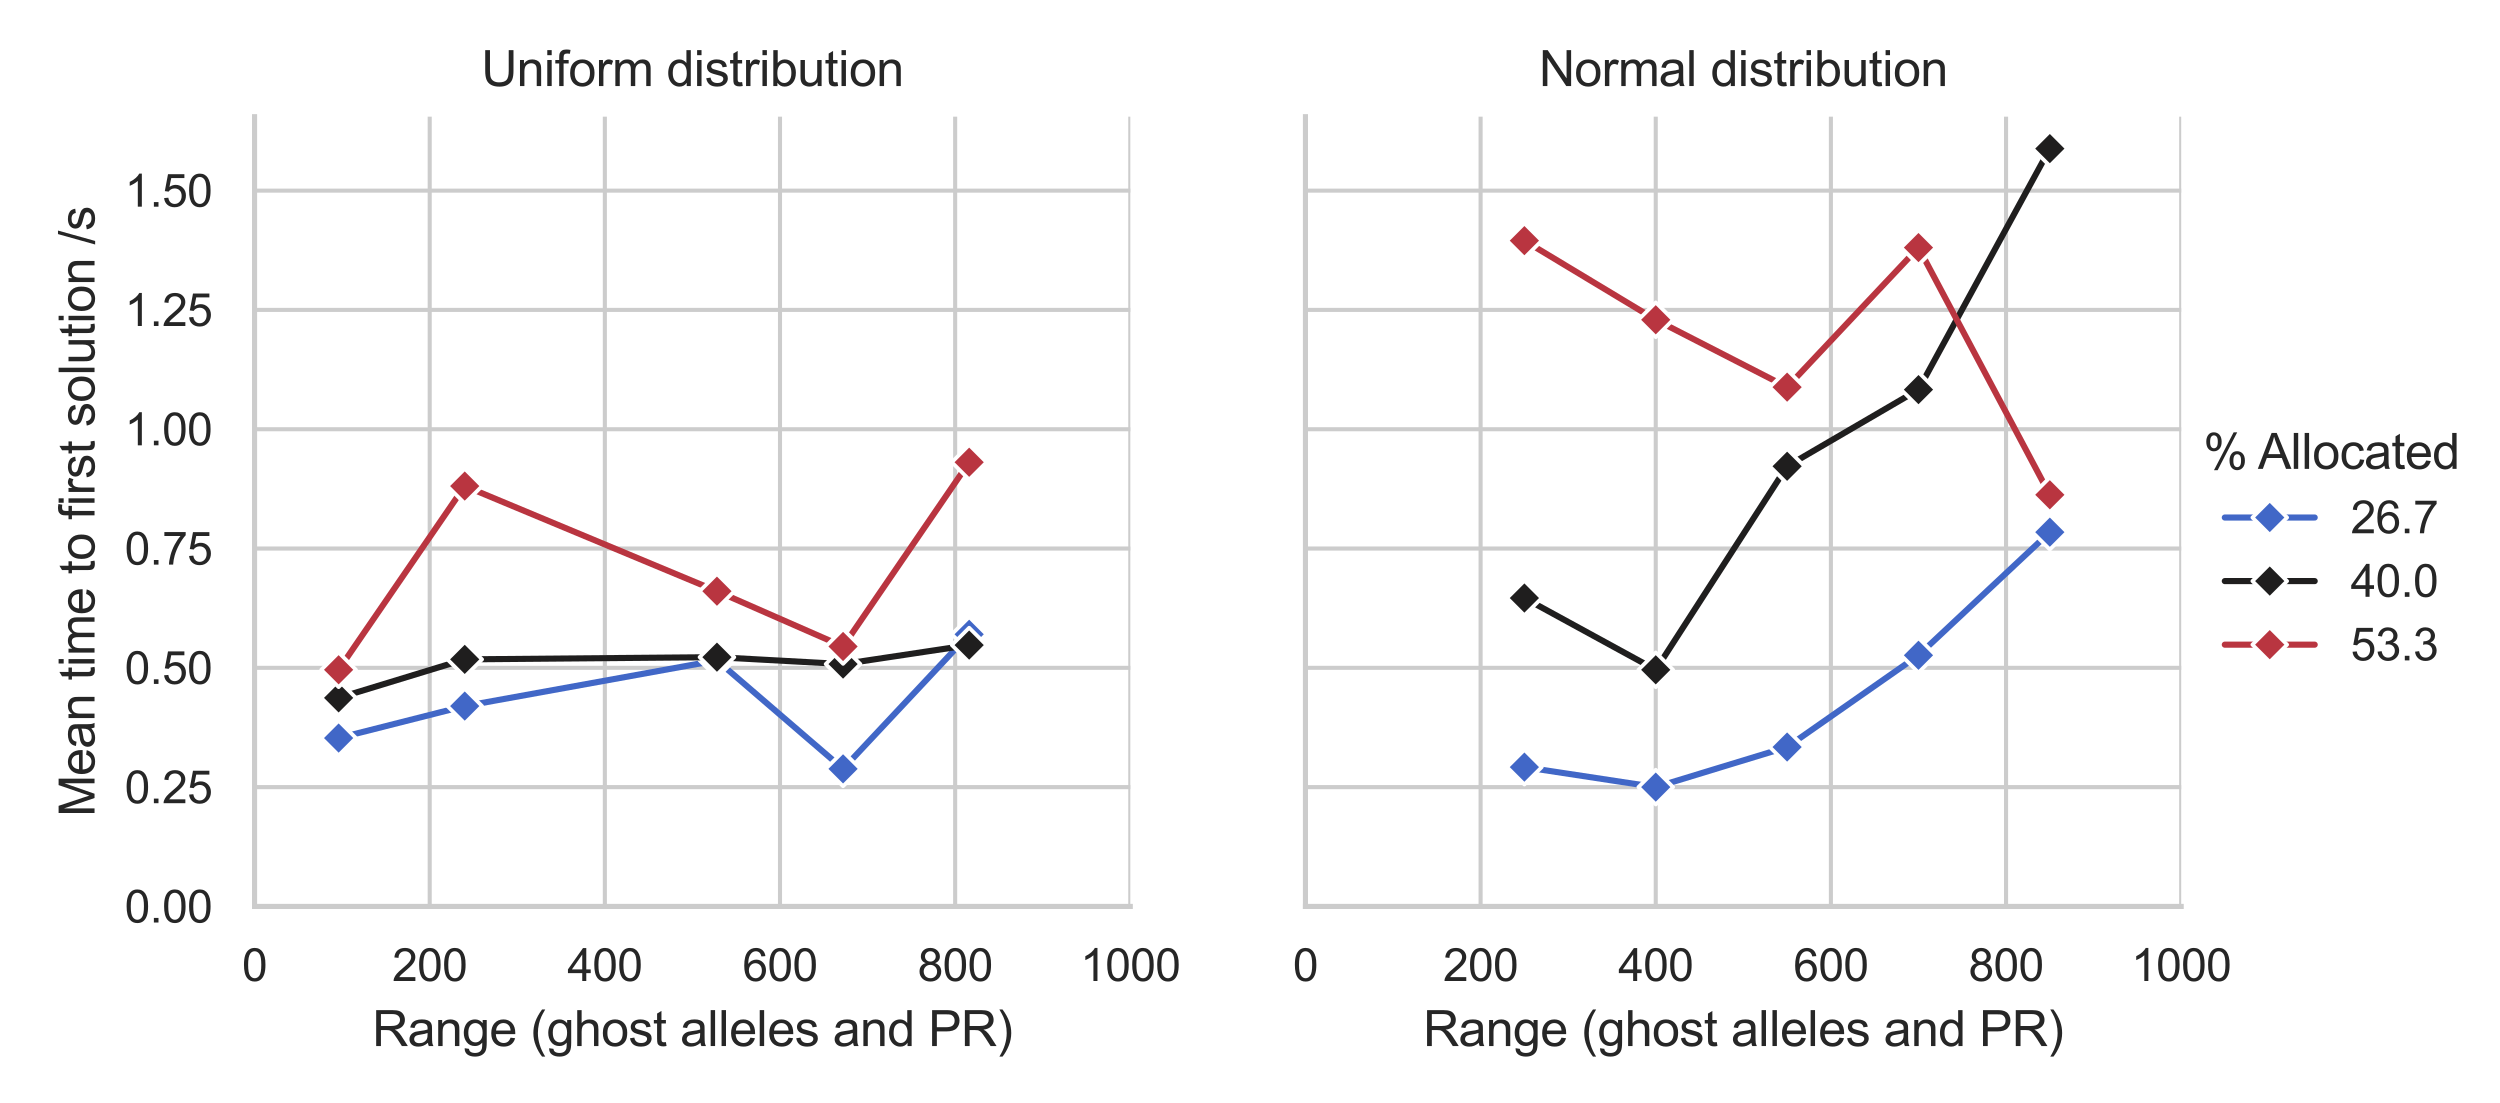 <?xml version="1.0" encoding="utf-8" standalone="no"?>
<!DOCTYPE svg PUBLIC "-//W3C//DTD SVG 1.1//EN"
  "http://www.w3.org/Graphics/SVG/1.1/DTD/svg11.dtd">
<svg xmlns:xlink="http://www.w3.org/1999/xlink" width="489.53pt" height="216pt" viewBox="0 0 489.53 216" xmlns="http://www.w3.org/2000/svg" version="1.1">
 <defs>
  <style type="text/css">*{stroke-linejoin: round; stroke-linecap: butt}</style>
 </defs>
 <g id="figure_1">
  <g id="patch_1">
   <path d="M 0 216 
L 489.53 216 
L 489.53 0 
L 0 0 
z
" style="fill: #ffffff"/>
  </g>
  <g id="axes_1">
   <g id="patch_2">
    <path d="M 49.845 177.492 
L 221.326 177.492 
L 221.326 22.848 
L 49.845 22.848 
z
" style="fill: #ffffff"/>
   </g>
   <g id="matplotlib.axis_1">
    <g id="xtick_1">
     <g id="line2d_1">
      <path d="M 49.845 177.492 
L 49.845 22.848 
" clip-path="url(#pd79300ed62)" style="fill: none; stroke: #cccccc; stroke-width: 0.8; stroke-linecap: round"/>
     </g>
     <g id="text_1">
      <!-- 0 -->
      <g style="fill: #262626" transform="translate(47.398 192.091) scale(0.088 -0.088)">
       <defs>
        <path id="ArialMT-30" d="M 266 2259 
Q 266 3072 433 3567 
Q 600 4063 929 4331 
Q 1259 4600 1759 4600 
Q 2128 4600 2406 4451 
Q 2684 4303 2865 4023 
Q 3047 3744 3150 3342 
Q 3253 2941 3253 2259 
Q 3253 1453 3087 958 
Q 2922 463 2592 192 
Q 2263 -78 1759 -78 
Q 1097 -78 719 397 
Q 266 969 266 2259 
z
M 844 2259 
Q 844 1131 1108 757 
Q 1372 384 1759 384 
Q 2147 384 2411 759 
Q 2675 1134 2675 2259 
Q 2675 3391 2411 3762 
Q 2147 4134 1753 4134 
Q 1366 4134 1134 3806 
Q 844 3388 844 2259 
z
" transform="scale(0.016)"/>
       </defs>
       <use xlink:href="#ArialMT-30"/>
      </g>
     </g>
    </g>
    <g id="xtick_2">
     <g id="line2d_2">
      <path d="M 84.141 177.492 
L 84.141 22.848 
" clip-path="url(#pd79300ed62)" style="fill: none; stroke: #cccccc; stroke-width: 0.8; stroke-linecap: round"/>
     </g>
     <g id="text_2">
      <!-- 200 -->
      <g style="fill: #262626" transform="translate(76.8 192.091) scale(0.088 -0.088)">
       <defs>
        <path id="ArialMT-32" d="M 3222 541 
L 3222 0 
L 194 0 
Q 188 203 259 391 
Q 375 700 629 1000 
Q 884 1300 1366 1694 
Q 2113 2306 2375 2664 
Q 2638 3022 2638 3341 
Q 2638 3675 2398 3904 
Q 2159 4134 1775 4134 
Q 1369 4134 1125 3890 
Q 881 3647 878 3216 
L 300 3275 
Q 359 3922 746 4261 
Q 1134 4600 1788 4600 
Q 2447 4600 2831 4234 
Q 3216 3869 3216 3328 
Q 3216 3053 3103 2787 
Q 2991 2522 2730 2228 
Q 2469 1934 1863 1422 
Q 1356 997 1212 845 
Q 1069 694 975 541 
L 3222 541 
z
" transform="scale(0.016)"/>
       </defs>
       <use xlink:href="#ArialMT-32"/>
       <use xlink:href="#ArialMT-30" transform="translate(55.615 0)"/>
       <use xlink:href="#ArialMT-30" transform="translate(111.23 0)"/>
      </g>
     </g>
    </g>
    <g id="xtick_3">
     <g id="line2d_3">
      <path d="M 118.437 177.492 
L 118.437 22.848 
" clip-path="url(#pd79300ed62)" style="fill: none; stroke: #cccccc; stroke-width: 0.8; stroke-linecap: round"/>
     </g>
     <g id="text_3">
      <!-- 400 -->
      <g style="fill: #262626" transform="translate(111.097 192.091) scale(0.088 -0.088)">
       <defs>
        <path id="ArialMT-34" d="M 2069 0 
L 2069 1097 
L 81 1097 
L 81 1613 
L 2172 4581 
L 2631 4581 
L 2631 1613 
L 3250 1613 
L 3250 1097 
L 2631 1097 
L 2631 0 
L 2069 0 
z
M 2069 1613 
L 2069 3678 
L 634 1613 
L 2069 1613 
z
" transform="scale(0.016)"/>
       </defs>
       <use xlink:href="#ArialMT-34"/>
       <use xlink:href="#ArialMT-30" transform="translate(55.615 0)"/>
       <use xlink:href="#ArialMT-30" transform="translate(111.23 0)"/>
      </g>
     </g>
    </g>
    <g id="xtick_4">
     <g id="line2d_4">
      <path d="M 152.734 177.492 
L 152.734 22.848 
" clip-path="url(#pd79300ed62)" style="fill: none; stroke: #cccccc; stroke-width: 0.8; stroke-linecap: round"/>
     </g>
     <g id="text_4">
      <!-- 600 -->
      <g style="fill: #262626" transform="translate(145.393 192.091) scale(0.088 -0.088)">
       <defs>
        <path id="ArialMT-36" d="M 3184 3459 
L 2625 3416 
Q 2550 3747 2413 3897 
Q 2184 4138 1850 4138 
Q 1581 4138 1378 3988 
Q 1113 3794 959 3422 
Q 806 3050 800 2363 
Q 1003 2672 1297 2822 
Q 1591 2972 1913 2972 
Q 2475 2972 2870 2558 
Q 3266 2144 3266 1488 
Q 3266 1056 3080 686 
Q 2894 316 2569 119 
Q 2244 -78 1831 -78 
Q 1128 -78 684 439 
Q 241 956 241 2144 
Q 241 3472 731 4075 
Q 1159 4600 1884 4600 
Q 2425 4600 2770 4297 
Q 3116 3994 3184 3459 
z
M 888 1484 
Q 888 1194 1011 928 
Q 1134 663 1356 523 
Q 1578 384 1822 384 
Q 2178 384 2434 671 
Q 2691 959 2691 1453 
Q 2691 1928 2437 2201 
Q 2184 2475 1800 2475 
Q 1419 2475 1153 2201 
Q 888 1928 888 1484 
z
" transform="scale(0.016)"/>
       </defs>
       <use xlink:href="#ArialMT-36"/>
       <use xlink:href="#ArialMT-30" transform="translate(55.615 0)"/>
       <use xlink:href="#ArialMT-30" transform="translate(111.23 0)"/>
      </g>
     </g>
    </g>
    <g id="xtick_5">
     <g id="line2d_5">
      <path d="M 187.03 177.492 
L 187.03 22.848 
" clip-path="url(#pd79300ed62)" style="fill: none; stroke: #cccccc; stroke-width: 0.8; stroke-linecap: round"/>
     </g>
     <g id="text_5">
      <!-- 800 -->
      <g style="fill: #262626" transform="translate(179.69 192.091) scale(0.088 -0.088)">
       <defs>
        <path id="ArialMT-38" d="M 1131 2484 
Q 781 2613 612 2850 
Q 444 3088 444 3419 
Q 444 3919 803 4259 
Q 1163 4600 1759 4600 
Q 2359 4600 2725 4251 
Q 3091 3903 3091 3403 
Q 3091 3084 2923 2848 
Q 2756 2613 2416 2484 
Q 2838 2347 3058 2040 
Q 3278 1734 3278 1309 
Q 3278 722 2862 322 
Q 2447 -78 1769 -78 
Q 1091 -78 675 323 
Q 259 725 259 1325 
Q 259 1772 486 2073 
Q 713 2375 1131 2484 
z
M 1019 3438 
Q 1019 3113 1228 2906 
Q 1438 2700 1772 2700 
Q 2097 2700 2305 2904 
Q 2513 3109 2513 3406 
Q 2513 3716 2298 3927 
Q 2084 4138 1766 4138 
Q 1444 4138 1231 3931 
Q 1019 3725 1019 3438 
z
M 838 1322 
Q 838 1081 952 856 
Q 1066 631 1291 507 
Q 1516 384 1775 384 
Q 2178 384 2440 643 
Q 2703 903 2703 1303 
Q 2703 1709 2433 1975 
Q 2163 2241 1756 2241 
Q 1359 2241 1098 1978 
Q 838 1716 838 1322 
z
" transform="scale(0.016)"/>
       </defs>
       <use xlink:href="#ArialMT-38"/>
       <use xlink:href="#ArialMT-30" transform="translate(55.615 0)"/>
       <use xlink:href="#ArialMT-30" transform="translate(111.23 0)"/>
      </g>
     </g>
    </g>
    <g id="xtick_6">
     <g id="line2d_6">
      <path d="M 221.326 177.492 
L 221.326 22.848 
" clip-path="url(#pd79300ed62)" style="fill: none; stroke: #cccccc; stroke-width: 0.8; stroke-linecap: round"/>
     </g>
     <g id="text_6">
      <!-- 1000 -->
      <g style="fill: #262626" transform="translate(211.539 192.091) scale(0.088 -0.088)">
       <defs>
        <path id="ArialMT-31" d="M 2384 0 
L 1822 0 
L 1822 3584 
Q 1619 3391 1289 3197 
Q 959 3003 697 2906 
L 697 3450 
Q 1169 3672 1522 3987 
Q 1875 4303 2022 4600 
L 2384 4600 
L 2384 0 
z
" transform="scale(0.016)"/>
       </defs>
       <use xlink:href="#ArialMT-31"/>
       <use xlink:href="#ArialMT-30" transform="translate(55.615 0)"/>
       <use xlink:href="#ArialMT-30" transform="translate(111.23 0)"/>
       <use xlink:href="#ArialMT-30" transform="translate(166.846 0)"/>
      </g>
     </g>
    </g>
    <g id="text_7">
     <!-- Range (ghost alleles and PR) -->
     <g style="fill: #262626" transform="translate(72.887 204.828) scale(0.096 -0.096)">
      <defs>
       <path id="ArialMT-52" d="M 503 0 
L 503 4581 
L 2534 4581 
Q 3147 4581 3465 4457 
Q 3784 4334 3975 4021 
Q 4166 3709 4166 3331 
Q 4166 2844 3850 2509 
Q 3534 2175 2875 2084 
Q 3116 1969 3241 1856 
Q 3506 1613 3744 1247 
L 4541 0 
L 3778 0 
L 3172 953 
Q 2906 1366 2734 1584 
Q 2563 1803 2427 1890 
Q 2291 1978 2150 2013 
Q 2047 2034 1813 2034 
L 1109 2034 
L 1109 0 
L 503 0 
z
M 1109 2559 
L 2413 2559 
Q 2828 2559 3062 2645 
Q 3297 2731 3419 2920 
Q 3541 3109 3541 3331 
Q 3541 3656 3305 3865 
Q 3069 4075 2559 4075 
L 1109 4075 
L 1109 2559 
z
" transform="scale(0.016)"/>
       <path id="ArialMT-61" d="M 2588 409 
Q 2275 144 1986 34 
Q 1697 -75 1366 -75 
Q 819 -75 525 192 
Q 231 459 231 875 
Q 231 1119 342 1320 
Q 453 1522 633 1644 
Q 813 1766 1038 1828 
Q 1203 1872 1538 1913 
Q 2219 1994 2541 2106 
Q 2544 2222 2544 2253 
Q 2544 2597 2384 2738 
Q 2169 2928 1744 2928 
Q 1347 2928 1158 2789 
Q 969 2650 878 2297 
L 328 2372 
Q 403 2725 575 2942 
Q 747 3159 1072 3276 
Q 1397 3394 1825 3394 
Q 2250 3394 2515 3294 
Q 2781 3194 2906 3042 
Q 3031 2891 3081 2659 
Q 3109 2516 3109 2141 
L 3109 1391 
Q 3109 606 3145 398 
Q 3181 191 3288 0 
L 2700 0 
Q 2613 175 2588 409 
z
M 2541 1666 
Q 2234 1541 1622 1453 
Q 1275 1403 1131 1340 
Q 988 1278 909 1158 
Q 831 1038 831 891 
Q 831 666 1001 516 
Q 1172 366 1500 366 
Q 1825 366 2078 508 
Q 2331 650 2450 897 
Q 2541 1088 2541 1459 
L 2541 1666 
z
" transform="scale(0.016)"/>
       <path id="ArialMT-6e" d="M 422 0 
L 422 3319 
L 928 3319 
L 928 2847 
Q 1294 3394 1984 3394 
Q 2284 3394 2536 3286 
Q 2788 3178 2913 3003 
Q 3038 2828 3088 2588 
Q 3119 2431 3119 2041 
L 3119 0 
L 2556 0 
L 2556 2019 
Q 2556 2363 2490 2533 
Q 2425 2703 2258 2804 
Q 2091 2906 1866 2906 
Q 1506 2906 1245 2678 
Q 984 2450 984 1813 
L 984 0 
L 422 0 
z
" transform="scale(0.016)"/>
       <path id="ArialMT-67" d="M 319 -275 
L 866 -356 
Q 900 -609 1056 -725 
Q 1266 -881 1628 -881 
Q 2019 -881 2231 -725 
Q 2444 -569 2519 -288 
Q 2563 -116 2559 434 
Q 2191 0 1641 0 
Q 956 0 581 494 
Q 206 988 206 1678 
Q 206 2153 378 2554 
Q 550 2956 876 3175 
Q 1203 3394 1644 3394 
Q 2231 3394 2613 2919 
L 2613 3319 
L 3131 3319 
L 3131 450 
Q 3131 -325 2973 -648 
Q 2816 -972 2473 -1159 
Q 2131 -1347 1631 -1347 
Q 1038 -1347 672 -1080 
Q 306 -813 319 -275 
z
M 784 1719 
Q 784 1066 1043 766 
Q 1303 466 1694 466 
Q 2081 466 2343 764 
Q 2606 1063 2606 1700 
Q 2606 2309 2336 2618 
Q 2066 2928 1684 2928 
Q 1309 2928 1046 2623 
Q 784 2319 784 1719 
z
" transform="scale(0.016)"/>
       <path id="ArialMT-65" d="M 2694 1069 
L 3275 997 
Q 3138 488 2766 206 
Q 2394 -75 1816 -75 
Q 1088 -75 661 373 
Q 234 822 234 1631 
Q 234 2469 665 2931 
Q 1097 3394 1784 3394 
Q 2450 3394 2872 2941 
Q 3294 2488 3294 1666 
Q 3294 1616 3291 1516 
L 816 1516 
Q 847 969 1125 678 
Q 1403 388 1819 388 
Q 2128 388 2347 550 
Q 2566 713 2694 1069 
z
M 847 1978 
L 2700 1978 
Q 2663 2397 2488 2606 
Q 2219 2931 1791 2931 
Q 1403 2931 1139 2672 
Q 875 2413 847 1978 
z
" transform="scale(0.016)"/>
       <path id="ArialMT-20" transform="scale(0.016)"/>
       <path id="ArialMT-28" d="M 1497 -1347 
Q 1031 -759 709 28 
Q 388 816 388 1659 
Q 388 2403 628 3084 
Q 909 3875 1497 4659 
L 1900 4659 
Q 1522 4009 1400 3731 
Q 1209 3300 1100 2831 
Q 966 2247 966 1656 
Q 966 153 1900 -1347 
L 1497 -1347 
z
" transform="scale(0.016)"/>
       <path id="ArialMT-68" d="M 422 0 
L 422 4581 
L 984 4581 
L 984 2938 
Q 1378 3394 1978 3394 
Q 2347 3394 2619 3248 
Q 2891 3103 3008 2847 
Q 3125 2591 3125 2103 
L 3125 0 
L 2563 0 
L 2563 2103 
Q 2563 2525 2380 2717 
Q 2197 2909 1863 2909 
Q 1613 2909 1392 2779 
Q 1172 2650 1078 2428 
Q 984 2206 984 1816 
L 984 0 
L 422 0 
z
" transform="scale(0.016)"/>
       <path id="ArialMT-6f" d="M 213 1659 
Q 213 2581 725 3025 
Q 1153 3394 1769 3394 
Q 2453 3394 2887 2945 
Q 3322 2497 3322 1706 
Q 3322 1066 3130 698 
Q 2938 331 2570 128 
Q 2203 -75 1769 -75 
Q 1072 -75 642 372 
Q 213 819 213 1659 
z
M 791 1659 
Q 791 1022 1069 705 
Q 1347 388 1769 388 
Q 2188 388 2466 706 
Q 2744 1025 2744 1678 
Q 2744 2294 2464 2611 
Q 2184 2928 1769 2928 
Q 1347 2928 1069 2612 
Q 791 2297 791 1659 
z
" transform="scale(0.016)"/>
       <path id="ArialMT-73" d="M 197 991 
L 753 1078 
Q 800 744 1014 566 
Q 1228 388 1613 388 
Q 2000 388 2187 545 
Q 2375 703 2375 916 
Q 2375 1106 2209 1216 
Q 2094 1291 1634 1406 
Q 1016 1563 777 1677 
Q 538 1791 414 1992 
Q 291 2194 291 2438 
Q 291 2659 392 2848 
Q 494 3038 669 3163 
Q 800 3259 1026 3326 
Q 1253 3394 1513 3394 
Q 1903 3394 2198 3281 
Q 2494 3169 2634 2976 
Q 2775 2784 2828 2463 
L 2278 2388 
Q 2241 2644 2061 2787 
Q 1881 2931 1553 2931 
Q 1166 2931 1000 2803 
Q 834 2675 834 2503 
Q 834 2394 903 2306 
Q 972 2216 1119 2156 
Q 1203 2125 1616 2013 
Q 2213 1853 2448 1751 
Q 2684 1650 2818 1456 
Q 2953 1263 2953 975 
Q 2953 694 2789 445 
Q 2625 197 2315 61 
Q 2006 -75 1616 -75 
Q 969 -75 630 194 
Q 291 463 197 991 
z
" transform="scale(0.016)"/>
       <path id="ArialMT-74" d="M 1650 503 
L 1731 6 
Q 1494 -44 1306 -44 
Q 1000 -44 831 53 
Q 663 150 594 308 
Q 525 466 525 972 
L 525 2881 
L 113 2881 
L 113 3319 
L 525 3319 
L 525 4141 
L 1084 4478 
L 1084 3319 
L 1650 3319 
L 1650 2881 
L 1084 2881 
L 1084 941 
Q 1084 700 1114 631 
Q 1144 563 1211 522 
Q 1278 481 1403 481 
Q 1497 481 1650 503 
z
" transform="scale(0.016)"/>
       <path id="ArialMT-6c" d="M 409 0 
L 409 4581 
L 972 4581 
L 972 0 
L 409 0 
z
" transform="scale(0.016)"/>
       <path id="ArialMT-64" d="M 2575 0 
L 2575 419 
Q 2259 -75 1647 -75 
Q 1250 -75 917 144 
Q 584 363 401 755 
Q 219 1147 219 1656 
Q 219 2153 384 2558 
Q 550 2963 881 3178 
Q 1213 3394 1622 3394 
Q 1922 3394 2156 3267 
Q 2391 3141 2538 2938 
L 2538 4581 
L 3097 4581 
L 3097 0 
L 2575 0 
z
M 797 1656 
Q 797 1019 1065 703 
Q 1334 388 1700 388 
Q 2069 388 2326 689 
Q 2584 991 2584 1609 
Q 2584 2291 2321 2609 
Q 2059 2928 1675 2928 
Q 1300 2928 1048 2622 
Q 797 2316 797 1656 
z
" transform="scale(0.016)"/>
       <path id="ArialMT-50" d="M 494 0 
L 494 4581 
L 2222 4581 
Q 2678 4581 2919 4538 
Q 3256 4481 3484 4323 
Q 3713 4166 3852 3881 
Q 3991 3597 3991 3256 
Q 3991 2672 3619 2267 
Q 3247 1863 2275 1863 
L 1100 1863 
L 1100 0 
L 494 0 
z
M 1100 2403 
L 2284 2403 
Q 2872 2403 3119 2622 
Q 3366 2841 3366 3238 
Q 3366 3525 3220 3729 
Q 3075 3934 2838 4000 
Q 2684 4041 2272 4041 
L 1100 4041 
L 1100 2403 
z
" transform="scale(0.016)"/>
       <path id="ArialMT-29" d="M 791 -1347 
L 388 -1347 
Q 1322 153 1322 1656 
Q 1322 2244 1188 2822 
Q 1081 3291 891 3722 
Q 769 4003 388 4659 
L 791 4659 
Q 1378 3875 1659 3084 
Q 1900 2403 1900 1659 
Q 1900 816 1576 28 
Q 1253 -759 791 -1347 
z
" transform="scale(0.016)"/>
      </defs>
      <use xlink:href="#ArialMT-52"/>
      <use xlink:href="#ArialMT-61" transform="translate(72.217 0)"/>
      <use xlink:href="#ArialMT-6e" transform="translate(127.832 0)"/>
      <use xlink:href="#ArialMT-67" transform="translate(183.447 0)"/>
      <use xlink:href="#ArialMT-65" transform="translate(239.062 0)"/>
      <use xlink:href="#ArialMT-20" transform="translate(294.678 0)"/>
      <use xlink:href="#ArialMT-28" transform="translate(322.461 0)"/>
      <use xlink:href="#ArialMT-67" transform="translate(355.762 0)"/>
      <use xlink:href="#ArialMT-68" transform="translate(411.377 0)"/>
      <use xlink:href="#ArialMT-6f" transform="translate(466.992 0)"/>
      <use xlink:href="#ArialMT-73" transform="translate(522.607 0)"/>
      <use xlink:href="#ArialMT-74" transform="translate(572.607 0)"/>
      <use xlink:href="#ArialMT-20" transform="translate(600.391 0)"/>
      <use xlink:href="#ArialMT-61" transform="translate(628.174 0)"/>
      <use xlink:href="#ArialMT-6c" transform="translate(683.789 0)"/>
      <use xlink:href="#ArialMT-6c" transform="translate(706.006 0)"/>
      <use xlink:href="#ArialMT-65" transform="translate(728.223 0)"/>
      <use xlink:href="#ArialMT-6c" transform="translate(783.838 0)"/>
      <use xlink:href="#ArialMT-65" transform="translate(806.055 0)"/>
      <use xlink:href="#ArialMT-73" transform="translate(861.67 0)"/>
      <use xlink:href="#ArialMT-20" transform="translate(911.67 0)"/>
      <use xlink:href="#ArialMT-61" transform="translate(939.453 0)"/>
      <use xlink:href="#ArialMT-6e" transform="translate(995.068 0)"/>
      <use xlink:href="#ArialMT-64" transform="translate(1050.684 0)"/>
      <use xlink:href="#ArialMT-20" transform="translate(1106.299 0)"/>
      <use xlink:href="#ArialMT-50" transform="translate(1134.082 0)"/>
      <use xlink:href="#ArialMT-52" transform="translate(1200.781 0)"/>
      <use xlink:href="#ArialMT-29" transform="translate(1272.998 0)"/>
     </g>
    </g>
   </g>
   <g id="matplotlib.axis_2">
    <g id="ytick_1">
     <g id="line2d_7">
      <path d="M 49.845 177.492 
L 221.326 177.492 
" clip-path="url(#pd79300ed62)" style="fill: none; stroke: #cccccc; stroke-width: 0.8; stroke-linecap: round"/>
     </g>
     <g id="text_8">
      <!-- 0.00 -->
      <g style="fill: #262626" transform="translate(24.419 180.641) scale(0.088 -0.088)">
       <defs>
        <path id="ArialMT-2e" d="M 581 0 
L 581 641 
L 1222 641 
L 1222 0 
L 581 0 
z
" transform="scale(0.016)"/>
       </defs>
       <use xlink:href="#ArialMT-30"/>
       <use xlink:href="#ArialMT-2e" transform="translate(55.615 0)"/>
       <use xlink:href="#ArialMT-30" transform="translate(83.398 0)"/>
       <use xlink:href="#ArialMT-30" transform="translate(139.014 0)"/>
      </g>
     </g>
    </g>
    <g id="ytick_2">
     <g id="line2d_8">
      <path d="M 49.845 154.131 
L 221.326 154.131 
" clip-path="url(#pd79300ed62)" style="fill: none; stroke: #cccccc; stroke-width: 0.8; stroke-linecap: round"/>
     </g>
     <g id="text_9">
      <!-- 0.25 -->
      <g style="fill: #262626" transform="translate(24.419 157.28) scale(0.088 -0.088)">
       <defs>
        <path id="ArialMT-35" d="M 266 1200 
L 856 1250 
Q 922 819 1161 601 
Q 1400 384 1738 384 
Q 2144 384 2425 690 
Q 2706 997 2706 1503 
Q 2706 1984 2436 2262 
Q 2166 2541 1728 2541 
Q 1456 2541 1237 2417 
Q 1019 2294 894 2097 
L 366 2166 
L 809 4519 
L 3088 4519 
L 3088 3981 
L 1259 3981 
L 1013 2750 
Q 1425 3038 1878 3038 
Q 2478 3038 2890 2622 
Q 3303 2206 3303 1553 
Q 3303 931 2941 478 
Q 2500 -78 1738 -78 
Q 1113 -78 717 272 
Q 322 622 266 1200 
z
" transform="scale(0.016)"/>
       </defs>
       <use xlink:href="#ArialMT-30"/>
       <use xlink:href="#ArialMT-2e" transform="translate(55.615 0)"/>
       <use xlink:href="#ArialMT-32" transform="translate(83.398 0)"/>
       <use xlink:href="#ArialMT-35" transform="translate(139.014 0)"/>
      </g>
     </g>
    </g>
    <g id="ytick_3">
     <g id="line2d_9">
      <path d="M 49.845 130.77 
L 221.326 130.77 
" clip-path="url(#pd79300ed62)" style="fill: none; stroke: #cccccc; stroke-width: 0.8; stroke-linecap: round"/>
     </g>
     <g id="text_10">
      <!-- 0.50 -->
      <g style="fill: #262626" transform="translate(24.419 133.919) scale(0.088 -0.088)">
       <use xlink:href="#ArialMT-30"/>
       <use xlink:href="#ArialMT-2e" transform="translate(55.615 0)"/>
       <use xlink:href="#ArialMT-35" transform="translate(83.398 0)"/>
       <use xlink:href="#ArialMT-30" transform="translate(139.014 0)"/>
      </g>
     </g>
    </g>
    <g id="ytick_4">
     <g id="line2d_10">
      <path d="M 49.845 107.408 
L 221.326 107.408 
" clip-path="url(#pd79300ed62)" style="fill: none; stroke: #cccccc; stroke-width: 0.8; stroke-linecap: round"/>
     </g>
     <g id="text_11">
      <!-- 0.75 -->
      <g style="fill: #262626" transform="translate(24.419 110.558) scale(0.088 -0.088)">
       <defs>
        <path id="ArialMT-37" d="M 303 3981 
L 303 4522 
L 3269 4522 
L 3269 4084 
Q 2831 3619 2401 2847 
Q 1972 2075 1738 1259 
Q 1569 684 1522 0 
L 944 0 
Q 953 541 1156 1306 
Q 1359 2072 1739 2783 
Q 2119 3494 2547 3981 
L 303 3981 
z
" transform="scale(0.016)"/>
       </defs>
       <use xlink:href="#ArialMT-30"/>
       <use xlink:href="#ArialMT-2e" transform="translate(55.615 0)"/>
       <use xlink:href="#ArialMT-37" transform="translate(83.398 0)"/>
       <use xlink:href="#ArialMT-35" transform="translate(139.014 0)"/>
      </g>
     </g>
    </g>
    <g id="ytick_5">
     <g id="line2d_11">
      <path d="M 49.845 84.047 
L 221.326 84.047 
" clip-path="url(#pd79300ed62)" style="fill: none; stroke: #cccccc; stroke-width: 0.8; stroke-linecap: round"/>
     </g>
     <g id="text_12">
      <!-- 1.00 -->
      <g style="fill: #262626" transform="translate(24.419 87.196) scale(0.088 -0.088)">
       <use xlink:href="#ArialMT-31"/>
       <use xlink:href="#ArialMT-2e" transform="translate(55.615 0)"/>
       <use xlink:href="#ArialMT-30" transform="translate(83.398 0)"/>
       <use xlink:href="#ArialMT-30" transform="translate(139.014 0)"/>
      </g>
     </g>
    </g>
    <g id="ytick_6">
     <g id="line2d_12">
      <path d="M 49.845 60.686 
L 221.326 60.686 
" clip-path="url(#pd79300ed62)" style="fill: none; stroke: #cccccc; stroke-width: 0.8; stroke-linecap: round"/>
     </g>
     <g id="text_13">
      <!-- 1.25 -->
      <g style="fill: #262626" transform="translate(24.419 63.835) scale(0.088 -0.088)">
       <use xlink:href="#ArialMT-31"/>
       <use xlink:href="#ArialMT-2e" transform="translate(55.615 0)"/>
       <use xlink:href="#ArialMT-32" transform="translate(83.398 0)"/>
       <use xlink:href="#ArialMT-35" transform="translate(139.014 0)"/>
      </g>
     </g>
    </g>
    <g id="ytick_7">
     <g id="line2d_13">
      <path d="M 49.845 37.325 
L 221.326 37.325 
" clip-path="url(#pd79300ed62)" style="fill: none; stroke: #cccccc; stroke-width: 0.8; stroke-linecap: round"/>
     </g>
     <g id="text_14">
      <!-- 1.50 -->
      <g style="fill: #262626" transform="translate(24.419 40.474) scale(0.088 -0.088)">
       <use xlink:href="#ArialMT-31"/>
       <use xlink:href="#ArialMT-2e" transform="translate(55.615 0)"/>
       <use xlink:href="#ArialMT-35" transform="translate(83.398 0)"/>
       <use xlink:href="#ArialMT-30" transform="translate(139.014 0)"/>
      </g>
     </g>
    </g>
    <g id="text_15">
     <!-- Mean time to first solution /s -->
     <g style="fill: #262626" transform="translate(18.511 159.923) rotate(-90) scale(0.096 -0.096)">
      <defs>
       <path id="ArialMT-4d" d="M 475 0 
L 475 4581 
L 1388 4581 
L 2472 1338 
Q 2622 884 2691 659 
Q 2769 909 2934 1394 
L 4031 4581 
L 4847 4581 
L 4847 0 
L 4263 0 
L 4263 3834 
L 2931 0 
L 2384 0 
L 1059 3900 
L 1059 0 
L 475 0 
z
" transform="scale(0.016)"/>
       <path id="ArialMT-69" d="M 425 3934 
L 425 4581 
L 988 4581 
L 988 3934 
L 425 3934 
z
M 425 0 
L 425 3319 
L 988 3319 
L 988 0 
L 425 0 
z
" transform="scale(0.016)"/>
       <path id="ArialMT-6d" d="M 422 0 
L 422 3319 
L 925 3319 
L 925 2853 
Q 1081 3097 1340 3245 
Q 1600 3394 1931 3394 
Q 2300 3394 2536 3241 
Q 2772 3088 2869 2813 
Q 3263 3394 3894 3394 
Q 4388 3394 4653 3120 
Q 4919 2847 4919 2278 
L 4919 0 
L 4359 0 
L 4359 2091 
Q 4359 2428 4304 2576 
Q 4250 2725 4106 2815 
Q 3963 2906 3769 2906 
Q 3419 2906 3187 2673 
Q 2956 2441 2956 1928 
L 2956 0 
L 2394 0 
L 2394 2156 
Q 2394 2531 2256 2718 
Q 2119 2906 1806 2906 
Q 1569 2906 1367 2781 
Q 1166 2656 1075 2415 
Q 984 2175 984 1722 
L 984 0 
L 422 0 
z
" transform="scale(0.016)"/>
       <path id="ArialMT-66" d="M 556 0 
L 556 2881 
L 59 2881 
L 59 3319 
L 556 3319 
L 556 3672 
Q 556 4006 616 4169 
Q 697 4388 901 4523 
Q 1106 4659 1475 4659 
Q 1713 4659 2000 4603 
L 1916 4113 
Q 1741 4144 1584 4144 
Q 1328 4144 1222 4034 
Q 1116 3925 1116 3625 
L 1116 3319 
L 1763 3319 
L 1763 2881 
L 1116 2881 
L 1116 0 
L 556 0 
z
" transform="scale(0.016)"/>
       <path id="ArialMT-72" d="M 416 0 
L 416 3319 
L 922 3319 
L 922 2816 
Q 1116 3169 1280 3281 
Q 1444 3394 1641 3394 
Q 1925 3394 2219 3213 
L 2025 2691 
Q 1819 2813 1613 2813 
Q 1428 2813 1281 2702 
Q 1134 2591 1072 2394 
Q 978 2094 978 1738 
L 978 0 
L 416 0 
z
" transform="scale(0.016)"/>
       <path id="ArialMT-75" d="M 2597 0 
L 2597 488 
Q 2209 -75 1544 -75 
Q 1250 -75 995 37 
Q 741 150 617 320 
Q 494 491 444 738 
Q 409 903 409 1263 
L 409 3319 
L 972 3319 
L 972 1478 
Q 972 1038 1006 884 
Q 1059 663 1231 536 
Q 1403 409 1656 409 
Q 1909 409 2131 539 
Q 2353 669 2445 892 
Q 2538 1116 2538 1541 
L 2538 3319 
L 3100 3319 
L 3100 0 
L 2597 0 
z
" transform="scale(0.016)"/>
       <path id="ArialMT-2f" d="M 0 -78 
L 1328 4659 
L 1778 4659 
L 453 -78 
L 0 -78 
z
" transform="scale(0.016)"/>
      </defs>
      <use xlink:href="#ArialMT-4d"/>
      <use xlink:href="#ArialMT-65" transform="translate(83.301 0)"/>
      <use xlink:href="#ArialMT-61" transform="translate(138.916 0)"/>
      <use xlink:href="#ArialMT-6e" transform="translate(194.531 0)"/>
      <use xlink:href="#ArialMT-20" transform="translate(250.146 0)"/>
      <use xlink:href="#ArialMT-74" transform="translate(277.93 0)"/>
      <use xlink:href="#ArialMT-69" transform="translate(305.713 0)"/>
      <use xlink:href="#ArialMT-6d" transform="translate(327.93 0)"/>
      <use xlink:href="#ArialMT-65" transform="translate(411.23 0)"/>
      <use xlink:href="#ArialMT-20" transform="translate(466.846 0)"/>
      <use xlink:href="#ArialMT-74" transform="translate(494.629 0)"/>
      <use xlink:href="#ArialMT-6f" transform="translate(522.412 0)"/>
      <use xlink:href="#ArialMT-20" transform="translate(578.027 0)"/>
      <use xlink:href="#ArialMT-66" transform="translate(605.811 0)"/>
      <use xlink:href="#ArialMT-69" transform="translate(633.594 0)"/>
      <use xlink:href="#ArialMT-72" transform="translate(655.811 0)"/>
      <use xlink:href="#ArialMT-73" transform="translate(689.111 0)"/>
      <use xlink:href="#ArialMT-74" transform="translate(739.111 0)"/>
      <use xlink:href="#ArialMT-20" transform="translate(766.895 0)"/>
      <use xlink:href="#ArialMT-73" transform="translate(794.678 0)"/>
      <use xlink:href="#ArialMT-6f" transform="translate(844.678 0)"/>
      <use xlink:href="#ArialMT-6c" transform="translate(900.293 0)"/>
      <use xlink:href="#ArialMT-75" transform="translate(922.51 0)"/>
      <use xlink:href="#ArialMT-74" transform="translate(978.125 0)"/>
      <use xlink:href="#ArialMT-69" transform="translate(1005.908 0)"/>
      <use xlink:href="#ArialMT-6f" transform="translate(1028.125 0)"/>
      <use xlink:href="#ArialMT-6e" transform="translate(1083.74 0)"/>
      <use xlink:href="#ArialMT-20" transform="translate(1139.355 0)"/>
      <use xlink:href="#ArialMT-2f" transform="translate(1167.139 0)"/>
      <use xlink:href="#ArialMT-73" transform="translate(1194.922 0)"/>
     </g>
    </g>
   </g>
   <g id="FillBetweenPolyCollection_1"/>
   <g id="FillBetweenPolyCollection_2"/>
   <g id="FillBetweenPolyCollection_3"/>
   <g id="line2d_14">
    <path d="M 66.307 144.52 
L 91 138.258 
L 140.387 129.31 
L 165.08 150.553 
L 189.774 124.201 
" clip-path="url(#pd79300ed62)" style="fill: none; stroke: #4167c7; stroke-width: 1.2; stroke-linecap: round"/>
    <defs>
     <path id="mac6eac9876" d="M 0 3.394 
L 3.394 0 
L 0 -3.394 
L -3.394 0 
z
" style="stroke: #ffffff; stroke-width: 0.75; stroke-linejoin: miter"/>
    </defs>
    <g clip-path="url(#pd79300ed62)">
     <use xlink:href="#mac6eac9876" x="66.307" y="144.52" style="fill: #4167c7; stroke: #ffffff; stroke-width: 0.75; stroke-linejoin: miter"/>
     <use xlink:href="#mac6eac9876" x="91" y="138.258" style="fill: #4167c7; stroke: #ffffff; stroke-width: 0.75; stroke-linejoin: miter"/>
     <use xlink:href="#mac6eac9876" x="140.387" y="129.31" style="fill: #4167c7; stroke: #ffffff; stroke-width: 0.75; stroke-linejoin: miter"/>
     <use xlink:href="#mac6eac9876" x="165.08" y="150.553" style="fill: #4167c7; stroke: #ffffff; stroke-width: 0.75; stroke-linejoin: miter"/>
     <use xlink:href="#mac6eac9876" x="189.774" y="124.201" style="fill: #4167c7; stroke: #ffffff; stroke-width: 0.75; stroke-linejoin: miter"/>
    </g>
   </g>
   <g id="line2d_15">
    <path d="M 66.307 136.652 
L 91 129.112 
L 140.387 128.682 
L 165.08 130.035 
L 189.774 126.318 
" clip-path="url(#pd79300ed62)" style="fill: none; stroke: #1f1e1e; stroke-width: 1.2; stroke-linecap: round"/>
    <defs>
     <path id="m0fd6a5508e" d="M 0 3.394 
L 3.394 0 
L 0 -3.394 
L -3.394 0 
z
" style="stroke: #ffffff; stroke-width: 0.75; stroke-linejoin: miter"/>
    </defs>
    <g clip-path="url(#pd79300ed62)">
     <use xlink:href="#m0fd6a5508e" x="66.307" y="136.652" style="fill: #1f1e1e; stroke: #ffffff; stroke-width: 0.75; stroke-linejoin: miter"/>
     <use xlink:href="#m0fd6a5508e" x="91" y="129.112" style="fill: #1f1e1e; stroke: #ffffff; stroke-width: 0.75; stroke-linejoin: miter"/>
     <use xlink:href="#m0fd6a5508e" x="140.387" y="128.682" style="fill: #1f1e1e; stroke: #ffffff; stroke-width: 0.75; stroke-linejoin: miter"/>
     <use xlink:href="#m0fd6a5508e" x="165.08" y="130.035" style="fill: #1f1e1e; stroke: #ffffff; stroke-width: 0.75; stroke-linejoin: miter"/>
     <use xlink:href="#m0fd6a5508e" x="189.774" y="126.318" style="fill: #1f1e1e; stroke: #ffffff; stroke-width: 0.75; stroke-linejoin: miter"/>
    </g>
   </g>
   <g id="line2d_16">
    <path d="M 66.307 131.152 
L 91 95.177 
L 140.387 115.763 
L 165.08 126.587 
L 189.774 90.513 
" clip-path="url(#pd79300ed62)" style="fill: none; stroke: #b93540; stroke-width: 1.2; stroke-linecap: round"/>
    <defs>
     <path id="mb85ab866e2" d="M 0 3.394 
L 3.394 0 
L 0 -3.394 
L -3.394 0 
z
" style="stroke: #ffffff; stroke-width: 0.75; stroke-linejoin: miter"/>
    </defs>
    <g clip-path="url(#pd79300ed62)">
     <use xlink:href="#mb85ab866e2" x="66.307" y="131.152" style="fill: #b93540; stroke: #ffffff; stroke-width: 0.75; stroke-linejoin: miter"/>
     <use xlink:href="#mb85ab866e2" x="91" y="95.177" style="fill: #b93540; stroke: #ffffff; stroke-width: 0.75; stroke-linejoin: miter"/>
     <use xlink:href="#mb85ab866e2" x="140.387" y="115.763" style="fill: #b93540; stroke: #ffffff; stroke-width: 0.75; stroke-linejoin: miter"/>
     <use xlink:href="#mb85ab866e2" x="165.08" y="126.587" style="fill: #b93540; stroke: #ffffff; stroke-width: 0.75; stroke-linejoin: miter"/>
     <use xlink:href="#mb85ab866e2" x="189.774" y="90.513" style="fill: #b93540; stroke: #ffffff; stroke-width: 0.75; stroke-linejoin: miter"/>
    </g>
   </g>
   <g id="patch_3">
    <path d="M 49.845 177.492 
L 49.845 22.848 
" style="fill: none; stroke: #cccccc; stroke-linejoin: miter; stroke-linecap: square"/>
   </g>
   <g id="patch_4">
    <path d="M 49.845 177.492 
L 221.326 177.492 
" style="fill: none; stroke: #cccccc; stroke-linejoin: miter; stroke-linecap: square"/>
   </g>
   <g id="text_16">
    <!-- Uniform distribution -->
    <g style="fill: #262626" transform="translate(94.239 16.848) scale(0.096 -0.096)">
     <defs>
      <path id="ArialMT-55" d="M 3500 4581 
L 4106 4581 
L 4106 1934 
Q 4106 1244 3950 837 
Q 3794 431 3386 176 
Q 2978 -78 2316 -78 
Q 1672 -78 1262 144 
Q 853 366 678 786 
Q 503 1206 503 1934 
L 503 4581 
L 1109 4581 
L 1109 1938 
Q 1109 1341 1220 1058 
Q 1331 775 1601 622 
Q 1872 469 2263 469 
Q 2931 469 3215 772 
Q 3500 1075 3500 1938 
L 3500 4581 
z
" transform="scale(0.016)"/>
      <path id="ArialMT-62" d="M 941 0 
L 419 0 
L 419 4581 
L 981 4581 
L 981 2947 
Q 1338 3394 1891 3394 
Q 2197 3394 2470 3270 
Q 2744 3147 2920 2923 
Q 3097 2700 3197 2384 
Q 3297 2069 3297 1709 
Q 3297 856 2875 390 
Q 2453 -75 1863 -75 
Q 1275 -75 941 416 
L 941 0 
z
M 934 1684 
Q 934 1088 1097 822 
Q 1363 388 1816 388 
Q 2184 388 2453 708 
Q 2722 1028 2722 1663 
Q 2722 2313 2464 2622 
Q 2206 2931 1841 2931 
Q 1472 2931 1203 2611 
Q 934 2291 934 1684 
z
" transform="scale(0.016)"/>
     </defs>
     <use xlink:href="#ArialMT-55"/>
     <use xlink:href="#ArialMT-6e" transform="translate(72.217 0)"/>
     <use xlink:href="#ArialMT-69" transform="translate(127.832 0)"/>
     <use xlink:href="#ArialMT-66" transform="translate(150.049 0)"/>
     <use xlink:href="#ArialMT-6f" transform="translate(177.832 0)"/>
     <use xlink:href="#ArialMT-72" transform="translate(233.447 0)"/>
     <use xlink:href="#ArialMT-6d" transform="translate(266.748 0)"/>
     <use xlink:href="#ArialMT-20" transform="translate(350.049 0)"/>
     <use xlink:href="#ArialMT-64" transform="translate(377.832 0)"/>
     <use xlink:href="#ArialMT-69" transform="translate(433.447 0)"/>
     <use xlink:href="#ArialMT-73" transform="translate(455.664 0)"/>
     <use xlink:href="#ArialMT-74" transform="translate(505.664 0)"/>
     <use xlink:href="#ArialMT-72" transform="translate(533.447 0)"/>
     <use xlink:href="#ArialMT-69" transform="translate(566.748 0)"/>
     <use xlink:href="#ArialMT-62" transform="translate(588.965 0)"/>
     <use xlink:href="#ArialMT-75" transform="translate(644.58 0)"/>
     <use xlink:href="#ArialMT-74" transform="translate(700.195 0)"/>
     <use xlink:href="#ArialMT-69" transform="translate(727.979 0)"/>
     <use xlink:href="#ArialMT-6f" transform="translate(750.195 0)"/>
     <use xlink:href="#ArialMT-6e" transform="translate(805.811 0)"/>
    </g>
   </g>
  </g>
  <g id="axes_2">
   <g id="patch_5">
    <path d="M 255.623 177.492 
L 427.105 177.492 
L 427.105 22.848 
L 255.623 22.848 
z
" style="fill: #ffffff"/>
   </g>
   <g id="matplotlib.axis_3">
    <g id="xtick_7">
     <g id="line2d_17">
      <path d="M 255.623 177.492 
L 255.623 22.848 
" clip-path="url(#pf3cde12b7e)" style="fill: none; stroke: #cccccc; stroke-width: 0.8; stroke-linecap: round"/>
     </g>
     <g id="text_17">
      <!-- 0 -->
      <g style="fill: #262626" transform="translate(253.176 192.091) scale(0.088 -0.088)">
       <use xlink:href="#ArialMT-30"/>
      </g>
     </g>
    </g>
    <g id="xtick_8">
     <g id="line2d_18">
      <path d="M 289.919 177.492 
L 289.919 22.848 
" clip-path="url(#pf3cde12b7e)" style="fill: none; stroke: #cccccc; stroke-width: 0.8; stroke-linecap: round"/>
     </g>
     <g id="text_18">
      <!-- 200 -->
      <g style="fill: #262626" transform="translate(282.579 192.091) scale(0.088 -0.088)">
       <use xlink:href="#ArialMT-32"/>
       <use xlink:href="#ArialMT-30" transform="translate(55.615 0)"/>
       <use xlink:href="#ArialMT-30" transform="translate(111.23 0)"/>
      </g>
     </g>
    </g>
    <g id="xtick_9">
     <g id="line2d_19">
      <path d="M 324.216 177.492 
L 324.216 22.848 
" clip-path="url(#pf3cde12b7e)" style="fill: none; stroke: #cccccc; stroke-width: 0.8; stroke-linecap: round"/>
     </g>
     <g id="text_19">
      <!-- 400 -->
      <g style="fill: #262626" transform="translate(316.875 192.091) scale(0.088 -0.088)">
       <use xlink:href="#ArialMT-34"/>
       <use xlink:href="#ArialMT-30" transform="translate(55.615 0)"/>
       <use xlink:href="#ArialMT-30" transform="translate(111.23 0)"/>
      </g>
     </g>
    </g>
    <g id="xtick_10">
     <g id="line2d_20">
      <path d="M 358.512 177.492 
L 358.512 22.848 
" clip-path="url(#pf3cde12b7e)" style="fill: none; stroke: #cccccc; stroke-width: 0.8; stroke-linecap: round"/>
     </g>
     <g id="text_20">
      <!-- 600 -->
      <g style="fill: #262626" transform="translate(351.172 192.091) scale(0.088 -0.088)">
       <use xlink:href="#ArialMT-36"/>
       <use xlink:href="#ArialMT-30" transform="translate(55.615 0)"/>
       <use xlink:href="#ArialMT-30" transform="translate(111.23 0)"/>
      </g>
     </g>
    </g>
    <g id="xtick_11">
     <g id="line2d_21">
      <path d="M 392.808 177.492 
L 392.808 22.848 
" clip-path="url(#pf3cde12b7e)" style="fill: none; stroke: #cccccc; stroke-width: 0.8; stroke-linecap: round"/>
     </g>
     <g id="text_21">
      <!-- 800 -->
      <g style="fill: #262626" transform="translate(385.468 192.091) scale(0.088 -0.088)">
       <use xlink:href="#ArialMT-38"/>
       <use xlink:href="#ArialMT-30" transform="translate(55.615 0)"/>
       <use xlink:href="#ArialMT-30" transform="translate(111.23 0)"/>
      </g>
     </g>
    </g>
    <g id="xtick_12">
     <g id="line2d_22">
      <path d="M 427.105 177.492 
L 427.105 22.848 
" clip-path="url(#pf3cde12b7e)" style="fill: none; stroke: #cccccc; stroke-width: 0.8; stroke-linecap: round"/>
     </g>
     <g id="text_22">
      <!-- 1000 -->
      <g style="fill: #262626" transform="translate(417.317 192.091) scale(0.088 -0.088)">
       <use xlink:href="#ArialMT-31"/>
       <use xlink:href="#ArialMT-30" transform="translate(55.615 0)"/>
       <use xlink:href="#ArialMT-30" transform="translate(111.23 0)"/>
       <use xlink:href="#ArialMT-30" transform="translate(166.846 0)"/>
      </g>
     </g>
    </g>
    <g id="text_23">
     <!-- Range (ghost alleles and PR) -->
     <g style="fill: #262626" transform="translate(278.665 204.828) scale(0.096 -0.096)">
      <use xlink:href="#ArialMT-52"/>
      <use xlink:href="#ArialMT-61" transform="translate(72.217 0)"/>
      <use xlink:href="#ArialMT-6e" transform="translate(127.832 0)"/>
      <use xlink:href="#ArialMT-67" transform="translate(183.447 0)"/>
      <use xlink:href="#ArialMT-65" transform="translate(239.062 0)"/>
      <use xlink:href="#ArialMT-20" transform="translate(294.678 0)"/>
      <use xlink:href="#ArialMT-28" transform="translate(322.461 0)"/>
      <use xlink:href="#ArialMT-67" transform="translate(355.762 0)"/>
      <use xlink:href="#ArialMT-68" transform="translate(411.377 0)"/>
      <use xlink:href="#ArialMT-6f" transform="translate(466.992 0)"/>
      <use xlink:href="#ArialMT-73" transform="translate(522.607 0)"/>
      <use xlink:href="#ArialMT-74" transform="translate(572.607 0)"/>
      <use xlink:href="#ArialMT-20" transform="translate(600.391 0)"/>
      <use xlink:href="#ArialMT-61" transform="translate(628.174 0)"/>
      <use xlink:href="#ArialMT-6c" transform="translate(683.789 0)"/>
      <use xlink:href="#ArialMT-6c" transform="translate(706.006 0)"/>
      <use xlink:href="#ArialMT-65" transform="translate(728.223 0)"/>
      <use xlink:href="#ArialMT-6c" transform="translate(783.838 0)"/>
      <use xlink:href="#ArialMT-65" transform="translate(806.055 0)"/>
      <use xlink:href="#ArialMT-73" transform="translate(861.67 0)"/>
      <use xlink:href="#ArialMT-20" transform="translate(911.67 0)"/>
      <use xlink:href="#ArialMT-61" transform="translate(939.453 0)"/>
      <use xlink:href="#ArialMT-6e" transform="translate(995.068 0)"/>
      <use xlink:href="#ArialMT-64" transform="translate(1050.684 0)"/>
      <use xlink:href="#ArialMT-20" transform="translate(1106.299 0)"/>
      <use xlink:href="#ArialMT-50" transform="translate(1134.082 0)"/>
      <use xlink:href="#ArialMT-52" transform="translate(1200.781 0)"/>
      <use xlink:href="#ArialMT-29" transform="translate(1272.998 0)"/>
     </g>
    </g>
   </g>
   <g id="matplotlib.axis_4">
    <g id="ytick_8">
     <g id="line2d_23">
      <path d="M 255.623 177.492 
L 427.105 177.492 
" clip-path="url(#pf3cde12b7e)" style="fill: none; stroke: #cccccc; stroke-width: 0.8; stroke-linecap: round"/>
     </g>
    </g>
    <g id="ytick_9">
     <g id="line2d_24">
      <path d="M 255.623 154.131 
L 427.105 154.131 
" clip-path="url(#pf3cde12b7e)" style="fill: none; stroke: #cccccc; stroke-width: 0.8; stroke-linecap: round"/>
     </g>
    </g>
    <g id="ytick_10">
     <g id="line2d_25">
      <path d="M 255.623 130.77 
L 427.105 130.77 
" clip-path="url(#pf3cde12b7e)" style="fill: none; stroke: #cccccc; stroke-width: 0.8; stroke-linecap: round"/>
     </g>
    </g>
    <g id="ytick_11">
     <g id="line2d_26">
      <path d="M 255.623 107.408 
L 427.105 107.408 
" clip-path="url(#pf3cde12b7e)" style="fill: none; stroke: #cccccc; stroke-width: 0.8; stroke-linecap: round"/>
     </g>
    </g>
    <g id="ytick_12">
     <g id="line2d_27">
      <path d="M 255.623 84.047 
L 427.105 84.047 
" clip-path="url(#pf3cde12b7e)" style="fill: none; stroke: #cccccc; stroke-width: 0.8; stroke-linecap: round"/>
     </g>
    </g>
    <g id="ytick_13">
     <g id="line2d_28">
      <path d="M 255.623 60.686 
L 427.105 60.686 
" clip-path="url(#pf3cde12b7e)" style="fill: none; stroke: #cccccc; stroke-width: 0.8; stroke-linecap: round"/>
     </g>
    </g>
    <g id="ytick_14">
     <g id="line2d_29">
      <path d="M 255.623 37.325 
L 427.105 37.325 
" clip-path="url(#pf3cde12b7e)" style="fill: none; stroke: #cccccc; stroke-width: 0.8; stroke-linecap: round"/>
     </g>
    </g>
   </g>
   <g id="FillBetweenPolyCollection_4"/>
   <g id="FillBetweenPolyCollection_5"/>
   <g id="FillBetweenPolyCollection_6"/>
   <g id="line2d_30">
    <path d="M 298.493 150.211 
L 324.216 154.126 
L 349.938 146.279 
L 375.66 128.311 
L 401.382 104.204 
" clip-path="url(#pf3cde12b7e)" style="fill: none; stroke: #4167c7; stroke-width: 1.2; stroke-linecap: round"/>
    <g clip-path="url(#pf3cde12b7e)">
     <use xlink:href="#mac6eac9876" x="298.493" y="150.211" style="fill: #4167c7; stroke: #ffffff; stroke-width: 0.75; stroke-linejoin: miter"/>
     <use xlink:href="#mac6eac9876" x="324.216" y="154.126" style="fill: #4167c7; stroke: #ffffff; stroke-width: 0.75; stroke-linejoin: miter"/>
     <use xlink:href="#mac6eac9876" x="349.938" y="146.279" style="fill: #4167c7; stroke: #ffffff; stroke-width: 0.75; stroke-linejoin: miter"/>
     <use xlink:href="#mac6eac9876" x="375.66" y="128.311" style="fill: #4167c7; stroke: #ffffff; stroke-width: 0.75; stroke-linejoin: miter"/>
     <use xlink:href="#mac6eac9876" x="401.382" y="104.204" style="fill: #4167c7; stroke: #ffffff; stroke-width: 0.75; stroke-linejoin: miter"/>
    </g>
   </g>
   <g id="line2d_31">
    <path d="M 298.493 117.104 
L 324.216 131.159 
L 349.938 91.301 
L 375.66 76.294 
L 401.382 29.099 
" clip-path="url(#pf3cde12b7e)" style="fill: none; stroke: #1f1e1e; stroke-width: 1.2; stroke-linecap: round"/>
    <g clip-path="url(#pf3cde12b7e)">
     <use xlink:href="#m0fd6a5508e" x="298.493" y="117.104" style="fill: #1f1e1e; stroke: #ffffff; stroke-width: 0.75; stroke-linejoin: miter"/>
     <use xlink:href="#m0fd6a5508e" x="324.216" y="131.159" style="fill: #1f1e1e; stroke: #ffffff; stroke-width: 0.75; stroke-linejoin: miter"/>
     <use xlink:href="#m0fd6a5508e" x="349.938" y="91.301" style="fill: #1f1e1e; stroke: #ffffff; stroke-width: 0.75; stroke-linejoin: miter"/>
     <use xlink:href="#m0fd6a5508e" x="375.66" y="76.294" style="fill: #1f1e1e; stroke: #ffffff; stroke-width: 0.75; stroke-linejoin: miter"/>
     <use xlink:href="#m0fd6a5508e" x="401.382" y="29.099" style="fill: #1f1e1e; stroke: #ffffff; stroke-width: 0.75; stroke-linejoin: miter"/>
    </g>
   </g>
   <g id="line2d_32">
    <path d="M 298.493 47.12 
L 324.216 62.618 
L 349.938 75.809 
L 375.66 48.479 
L 401.382 96.888 
" clip-path="url(#pf3cde12b7e)" style="fill: none; stroke: #b93540; stroke-width: 1.2; stroke-linecap: round"/>
    <g clip-path="url(#pf3cde12b7e)">
     <use xlink:href="#mb85ab866e2" x="298.493" y="47.12" style="fill: #b93540; stroke: #ffffff; stroke-width: 0.75; stroke-linejoin: miter"/>
     <use xlink:href="#mb85ab866e2" x="324.216" y="62.618" style="fill: #b93540; stroke: #ffffff; stroke-width: 0.75; stroke-linejoin: miter"/>
     <use xlink:href="#mb85ab866e2" x="349.938" y="75.809" style="fill: #b93540; stroke: #ffffff; stroke-width: 0.75; stroke-linejoin: miter"/>
     <use xlink:href="#mb85ab866e2" x="375.66" y="48.479" style="fill: #b93540; stroke: #ffffff; stroke-width: 0.75; stroke-linejoin: miter"/>
     <use xlink:href="#mb85ab866e2" x="401.382" y="96.888" style="fill: #b93540; stroke: #ffffff; stroke-width: 0.75; stroke-linejoin: miter"/>
    </g>
   </g>
   <g id="patch_6">
    <path d="M 255.623 177.492 
L 255.623 22.848 
" style="fill: none; stroke: #cccccc; stroke-linejoin: miter; stroke-linecap: square"/>
   </g>
   <g id="patch_7">
    <path d="M 255.623 177.492 
L 427.105 177.492 
" style="fill: none; stroke: #cccccc; stroke-linejoin: miter; stroke-linecap: square"/>
   </g>
   <g id="text_24">
    <!-- Normal distribution -->
    <g style="fill: #262626" transform="translate(301.351 16.848) scale(0.096 -0.096)">
     <defs>
      <path id="ArialMT-4e" d="M 488 0 
L 488 4581 
L 1109 4581 
L 3516 984 
L 3516 4581 
L 4097 4581 
L 4097 0 
L 3475 0 
L 1069 3600 
L 1069 0 
L 488 0 
z
" transform="scale(0.016)"/>
     </defs>
     <use xlink:href="#ArialMT-4e"/>
     <use xlink:href="#ArialMT-6f" transform="translate(72.217 0)"/>
     <use xlink:href="#ArialMT-72" transform="translate(127.832 0)"/>
     <use xlink:href="#ArialMT-6d" transform="translate(161.133 0)"/>
     <use xlink:href="#ArialMT-61" transform="translate(244.434 0)"/>
     <use xlink:href="#ArialMT-6c" transform="translate(300.049 0)"/>
     <use xlink:href="#ArialMT-20" transform="translate(322.266 0)"/>
     <use xlink:href="#ArialMT-64" transform="translate(350.049 0)"/>
     <use xlink:href="#ArialMT-69" transform="translate(405.664 0)"/>
     <use xlink:href="#ArialMT-73" transform="translate(427.881 0)"/>
     <use xlink:href="#ArialMT-74" transform="translate(477.881 0)"/>
     <use xlink:href="#ArialMT-72" transform="translate(505.664 0)"/>
     <use xlink:href="#ArialMT-69" transform="translate(538.965 0)"/>
     <use xlink:href="#ArialMT-62" transform="translate(561.182 0)"/>
     <use xlink:href="#ArialMT-75" transform="translate(616.797 0)"/>
     <use xlink:href="#ArialMT-74" transform="translate(672.412 0)"/>
     <use xlink:href="#ArialMT-69" transform="translate(700.195 0)"/>
     <use xlink:href="#ArialMT-6f" transform="translate(722.412 0)"/>
     <use xlink:href="#ArialMT-6e" transform="translate(778.027 0)"/>
    </g>
   </g>
  </g>
  <g id="legend_1">
   <g id="text_25">
    <!-- % Allocated -->
    <g style="fill: #262626" transform="translate(431.444 91.81) scale(0.096 -0.096)">
     <defs>
      <path id="ArialMT-25" d="M 372 3481 
Q 372 3972 619 4315 
Q 866 4659 1334 4659 
Q 1766 4659 2048 4351 
Q 2331 4044 2331 3447 
Q 2331 2866 2045 2552 
Q 1759 2238 1341 2238 
Q 925 2238 648 2547 
Q 372 2856 372 3481 
z
M 1350 4272 
Q 1141 4272 1002 4090 
Q 863 3909 863 3425 
Q 863 2984 1003 2804 
Q 1144 2625 1350 2625 
Q 1563 2625 1702 2806 
Q 1841 2988 1841 3469 
Q 1841 3913 1700 4092 
Q 1559 4272 1350 4272 
z
M 1353 -169 
L 3859 4659 
L 4316 4659 
L 1819 -169 
L 1353 -169 
z
M 3334 1075 
Q 3334 1569 3581 1911 
Q 3828 2253 4300 2253 
Q 4731 2253 5014 1945 
Q 5297 1638 5297 1041 
Q 5297 459 5011 145 
Q 4725 -169 4303 -169 
Q 3888 -169 3611 142 
Q 3334 453 3334 1075 
z
M 4316 1866 
Q 4103 1866 3964 1684 
Q 3825 1503 3825 1019 
Q 3825 581 3965 400 
Q 4106 219 4313 219 
Q 4528 219 4667 400 
Q 4806 581 4806 1063 
Q 4806 1506 4665 1686 
Q 4525 1866 4316 1866 
z
" transform="scale(0.016)"/>
      <path id="ArialMT-41" d="M -9 0 
L 1750 4581 
L 2403 4581 
L 4278 0 
L 3588 0 
L 3053 1388 
L 1138 1388 
L 634 0 
L -9 0 
z
M 1313 1881 
L 2866 1881 
L 2388 3150 
Q 2169 3728 2063 4100 
Q 1975 3659 1816 3225 
L 1313 1881 
z
" transform="scale(0.016)"/>
      <path id="ArialMT-63" d="M 2588 1216 
L 3141 1144 
Q 3050 572 2676 248 
Q 2303 -75 1759 -75 
Q 1078 -75 664 370 
Q 250 816 250 1647 
Q 250 2184 428 2587 
Q 606 2991 970 3192 
Q 1334 3394 1763 3394 
Q 2303 3394 2647 3120 
Q 2991 2847 3088 2344 
L 2541 2259 
Q 2463 2594 2264 2762 
Q 2066 2931 1784 2931 
Q 1359 2931 1093 2626 
Q 828 2322 828 1663 
Q 828 994 1084 691 
Q 1341 388 1753 388 
Q 2084 388 2306 591 
Q 2528 794 2588 1216 
z
" transform="scale(0.016)"/>
     </defs>
     <use xlink:href="#ArialMT-25"/>
     <use xlink:href="#ArialMT-20" transform="translate(88.916 0)"/>
     <use xlink:href="#ArialMT-41" transform="translate(111.199 0)"/>
     <use xlink:href="#ArialMT-6c" transform="translate(177.898 0)"/>
     <use xlink:href="#ArialMT-6c" transform="translate(200.115 0)"/>
     <use xlink:href="#ArialMT-6f" transform="translate(222.332 0)"/>
     <use xlink:href="#ArialMT-63" transform="translate(277.947 0)"/>
     <use xlink:href="#ArialMT-61" transform="translate(327.947 0)"/>
     <use xlink:href="#ArialMT-74" transform="translate(383.562 0)"/>
     <use xlink:href="#ArialMT-65" transform="translate(411.346 0)"/>
     <use xlink:href="#ArialMT-64" transform="translate(466.961 0)"/>
    </g>
   </g>
   <g id="line2d_33">
    <path d="M 435.644 101.337 
L 444.444 101.337 
L 453.244 101.337 
" style="fill: none; stroke: #4167c7; stroke-width: 1.2; stroke-linecap: round"/>
    <g>
     <use xlink:href="#mac6eac9876" x="444.444" y="101.337" style="fill: #4167c7; stroke: #ffffff; stroke-width: 0.75; stroke-linejoin: miter"/>
    </g>
   </g>
   <g id="text_26">
    <!-- 26.7 -->
    <g style="fill: #262626" transform="translate(460.284 104.417) scale(0.088 -0.088)">
     <use xlink:href="#ArialMT-32"/>
     <use xlink:href="#ArialMT-36" transform="translate(55.615 0)"/>
     <use xlink:href="#ArialMT-2e" transform="translate(111.23 0)"/>
     <use xlink:href="#ArialMT-37" transform="translate(139.014 0)"/>
    </g>
   </g>
   <g id="line2d_34">
    <path d="M 435.644 113.785 
L 444.444 113.785 
L 453.244 113.785 
" style="fill: none; stroke: #1f1e1e; stroke-width: 1.2; stroke-linecap: round"/>
    <g>
     <use xlink:href="#m0fd6a5508e" x="444.444" y="113.785" style="fill: #1f1e1e; stroke: #ffffff; stroke-width: 0.75; stroke-linejoin: miter"/>
    </g>
   </g>
   <g id="text_27">
    <!-- 40.0 -->
    <g style="fill: #262626" transform="translate(460.284 116.865) scale(0.088 -0.088)">
     <use xlink:href="#ArialMT-34"/>
     <use xlink:href="#ArialMT-30" transform="translate(55.615 0)"/>
     <use xlink:href="#ArialMT-2e" transform="translate(111.23 0)"/>
     <use xlink:href="#ArialMT-30" transform="translate(139.014 0)"/>
    </g>
   </g>
   <g id="line2d_35">
    <path d="M 435.644 126.233 
L 444.444 126.233 
L 453.244 126.233 
" style="fill: none; stroke: #b93540; stroke-width: 1.2; stroke-linecap: round"/>
    <g>
     <use xlink:href="#mb85ab866e2" x="444.444" y="126.233" style="fill: #b93540; stroke: #ffffff; stroke-width: 0.75; stroke-linejoin: miter"/>
    </g>
   </g>
   <g id="text_28">
    <!-- 53.3 -->
    <g style="fill: #262626" transform="translate(460.284 129.313) scale(0.088 -0.088)">
     <defs>
      <path id="ArialMT-33" d="M 269 1209 
L 831 1284 
Q 928 806 1161 595 
Q 1394 384 1728 384 
Q 2125 384 2398 659 
Q 2672 934 2672 1341 
Q 2672 1728 2419 1979 
Q 2166 2231 1775 2231 
Q 1616 2231 1378 2169 
L 1441 2663 
Q 1497 2656 1531 2656 
Q 1891 2656 2178 2843 
Q 2466 3031 2466 3422 
Q 2466 3731 2256 3934 
Q 2047 4138 1716 4138 
Q 1388 4138 1169 3931 
Q 950 3725 888 3313 
L 325 3413 
Q 428 3978 793 4289 
Q 1159 4600 1703 4600 
Q 2078 4600 2393 4439 
Q 2709 4278 2876 4000 
Q 3044 3722 3044 3409 
Q 3044 3113 2884 2869 
Q 2725 2625 2413 2481 
Q 2819 2388 3044 2092 
Q 3269 1797 3269 1353 
Q 3269 753 2831 336 
Q 2394 -81 1725 -81 
Q 1122 -81 723 278 
Q 325 638 269 1209 
z
" transform="scale(0.016)"/>
     </defs>
     <use xlink:href="#ArialMT-35"/>
     <use xlink:href="#ArialMT-33" transform="translate(55.615 0)"/>
     <use xlink:href="#ArialMT-2e" transform="translate(111.23 0)"/>
     <use xlink:href="#ArialMT-33" transform="translate(139.014 0)"/>
    </g>
   </g>
  </g>
 </g>
 <defs>
  <clipPath id="pd79300ed62">
   <rect x="49.845" y="22.848" width="171.482" height="154.644"/>
  </clipPath>
  <clipPath id="pf3cde12b7e">
   <rect x="255.623" y="22.848" width="171.482" height="154.644"/>
  </clipPath>
 </defs>
</svg>
